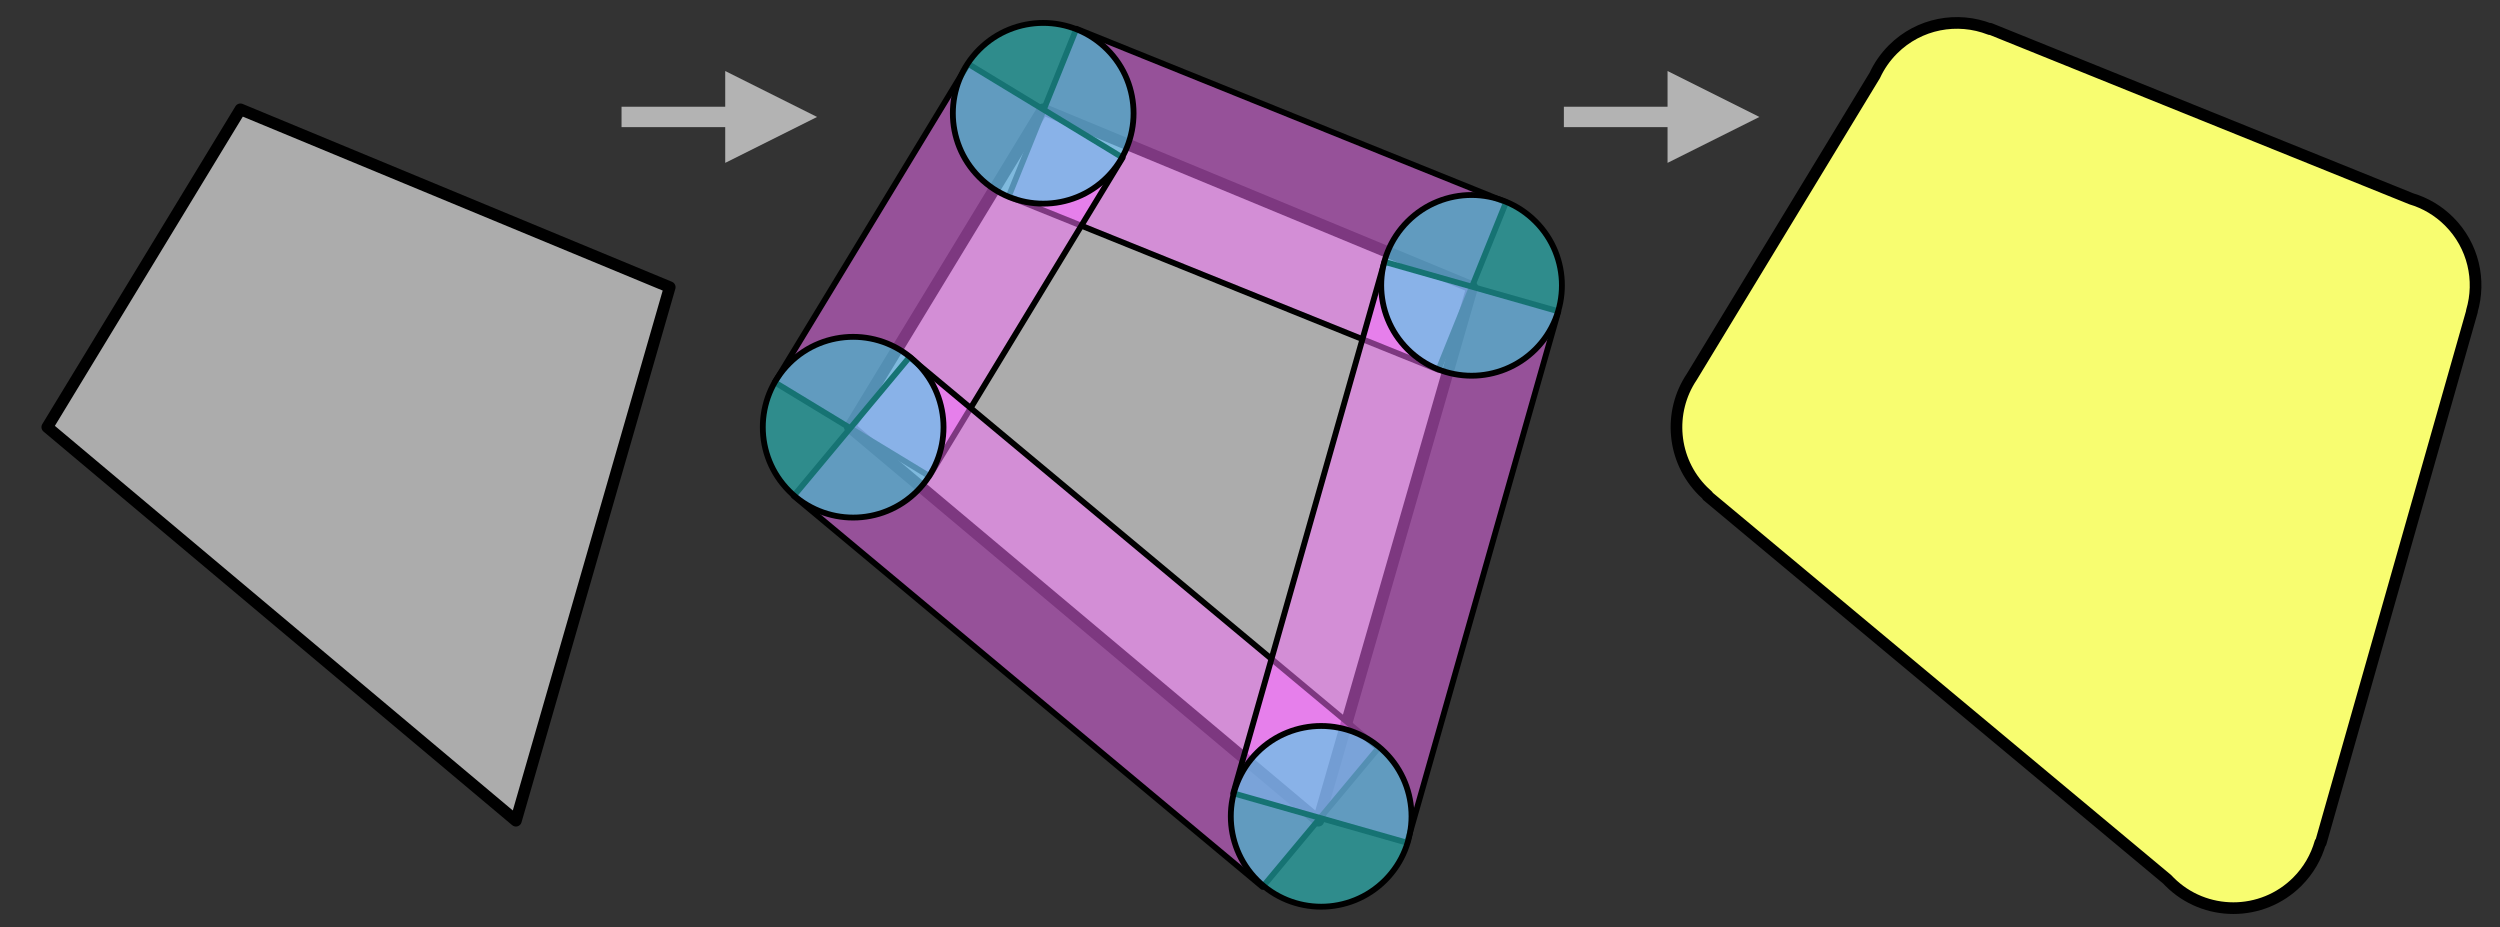<?xml version="1.0" encoding="UTF-8" standalone="no"?>
<!DOCTYPE svg PUBLIC "-//W3C//DTD SVG 1.1//EN" "http://www.w3.org/Graphics/SVG/1.1/DTD/svg11.dtd">
<svg width="100%" height="100%" viewBox="0 0 1715 636" version="1.1" xmlns="http://www.w3.org/2000/svg" xmlns:xlink="http://www.w3.org/1999/xlink" xml:space="preserve" xmlns:serif="http://www.serif.com/" style="fill-rule:evenodd;clip-rule:evenodd;stroke-linejoin:round;stroke-miterlimit:10;">
    <rect x="0" y="0" width="1715" height="636" fill="#333333" stroke="none"/>
    <rect id="Artboard8" x="-177" y="-946" width="5544" height="2861" style="fill:none;"/>
    <g id="Artboard81" serif:id="Artboard8">
        <path d="M582.961,293L715.448,75L1009.96,197L904.442,563L582.961,293Z" style="fill:rgb(172,172,172);stroke:black;stroke-width:8px;"/>
        <path d="M738.391,19.733L691.975,134.718L986.753,253.712L1033.17,138.727L738.391,19.733Z" style="fill:rgb(250,112,255);fill-opacity:0.5;stroke:black;stroke-width:4px;"/>
        <path d="M770.14,108.14L664.145,43.788L531.498,262.273L637.493,326.624L770.14,108.14Z" style="fill:rgb(250,112,255);fill-opacity:0.5;stroke:black;stroke-width:4px;"/>
        <path d="M866.149,608.422L945.57,513.194L623.93,244.943L544.509,340.17L866.149,608.422Z" style="fill:rgb(250,112,255);fill-opacity:0.5;stroke:black;stroke-width:4px;"/>
        <path d="M1069.01,213.555L949.748,179.62L846.019,544.187L965.285,578.121L1069.01,213.555Z" style="fill:rgb(250,112,255);fill-opacity:0.5;stroke:black;stroke-width:4px;"/>
        <path d="M671.798,33.872C695.994,9.676 735.283,9.676 759.479,33.872C783.676,58.069 783.676,97.357 759.479,121.554C735.283,145.75 695.994,145.75 671.798,121.554C647.602,97.357 647.602,58.069 671.798,33.872Z" style="fill:rgb(45,231,231);fill-opacity:0.5;stroke:black;stroke-width:4px;"/>
        <path d="M965.65,151.916C989.847,127.72 1029.13,127.72 1053.33,151.916C1077.53,176.112 1077.53,215.401 1053.33,239.597C1029.13,263.793 989.847,263.793 965.65,239.597C941.454,215.401 941.454,176.112 965.65,151.916Z" style="fill:rgb(45,231,231);fill-opacity:0.5;stroke:black;stroke-width:4px;"/>
        <path d="M862.479,516.167C886.675,491.97 925.964,491.97 950.16,516.167C974.357,540.363 974.357,579.652 950.16,603.848C925.964,628.044 886.675,628.044 862.479,603.848C838.283,579.652 838.283,540.363 862.479,516.167Z" style="fill:rgb(45,231,231);fill-opacity:0.5;stroke:black;stroke-width:4px;"/>
        <path d="M541.429,249.226C565.625,225.03 604.914,225.03 629.11,249.226C653.307,273.422 653.307,312.711 629.11,336.907C604.914,361.104 565.625,361.104 541.429,336.907C517.233,312.711 517.233,273.422 541.429,249.226Z" style="fill:rgb(45,231,231);fill-opacity:0.5;stroke:black;stroke-width:4px;"/>
        <path d="M1286.14,51.662C1289.12,45.216 1293.27,39.181 1298.58,33.872C1316.54,15.909 1342.82,11.282 1365.07,19.989L1365.17,19.733L1654.16,136.39C1663.66,139.239 1672.61,144.415 1680.11,151.916C1696.77,168.58 1701.96,192.402 1695.67,213.521L1695.79,213.555L1592.06,578.121L1591.72,578.023C1588.92,587.852 1583.67,597.12 1575.94,604.848C1551.74,629.044 1512.45,629.044 1488.26,604.848C1487.72,604.308 1487.19,603.761 1486.68,603.21L1171.29,340.17L1171.47,339.948C1170.36,338.98 1169.27,337.967 1168.21,336.907C1146.9,315.602 1144.36,282.597 1160.57,258.496L1286.14,51.662Z" style="fill:rgb(248,253,112);stroke:black;stroke-width:8px;"/>
        <path d="M497.499,48.726L560.499,80.226L497.499,111.726L497.499,48.726Z" style="fill:rgb(179,179,179);"/>
        <path d="M426.375,80.226L510.099,80.226" style="fill:none;stroke:rgb(179,179,179);stroke-width:14px;"/>
        <path d="M1143.94,48.726L1206.94,80.226L1143.94,111.726L1143.94,48.726Z" style="fill:rgb(179,179,179);"/>
        <path d="M1072.82,80.226L1156.54,80.226" style="fill:none;stroke:rgb(179,179,179);stroke-width:14px;"/>
        <path d="M32.44,293L164.926,75L459.44,197L353.92,563L32.44,293Z" style="fill:rgb(172,172,172);stroke:black;stroke-width:8px;"/>
    </g>
</svg>

